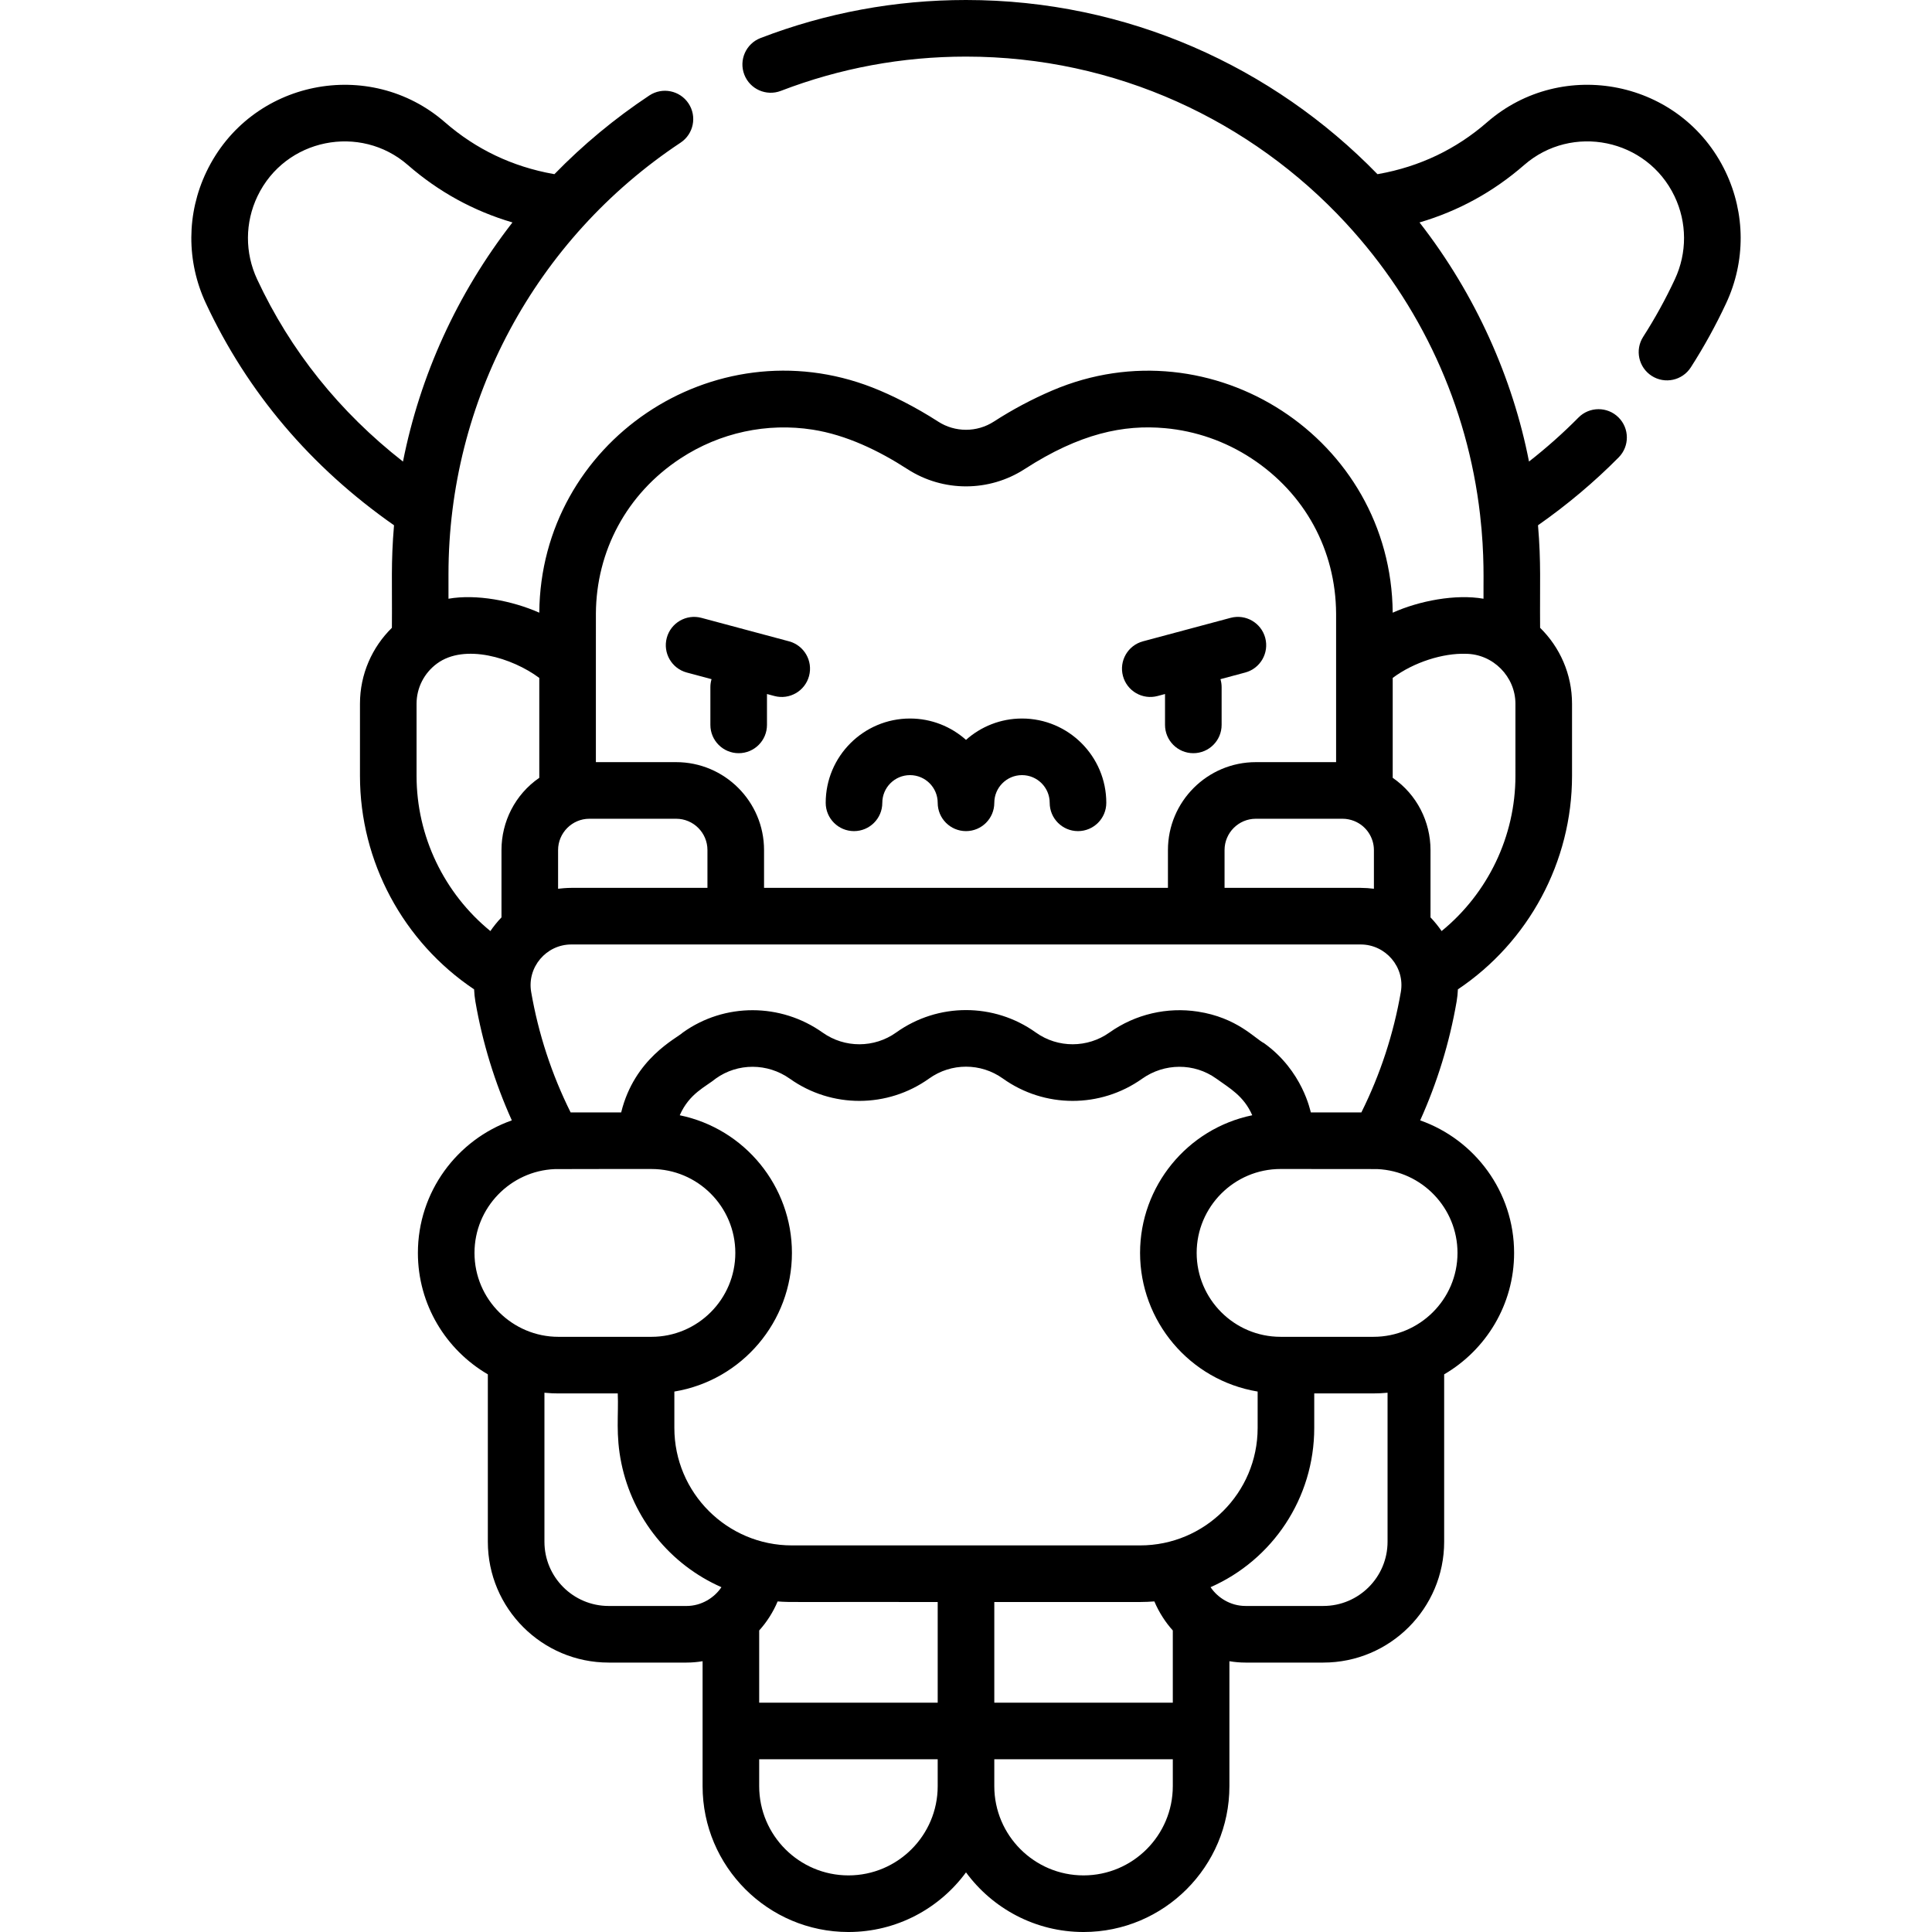 <svg id="Capa_1" enable-background="new 0 0 512 512" height="512" viewBox="0 0 512 512" width="512" xmlns="http://www.w3.org/2000/svg"><g><g><path d="m182.006 178.227 6.56 1.758c-.198.672-.309 1.382-.309 2.119v10c0 4.142 3.358 7.5 7.5 7.5s7.5-3.358 7.5-7.5v-8.182l1.964.526c3.998 1.069 8.112-1.298 9.186-5.304 1.072-4.001-1.303-8.113-5.304-9.186l-23.215-6.22c-3.997-1.072-8.113 1.302-9.186 5.303-1.071 4.001 1.303 8.114 5.304 9.186z"/><path d="m306.779 184.448 1.964-.526v8.182c0 4.142 3.358 7.5 7.5 7.5s7.5-3.358 7.5-7.5v-10c0-.736-.111-1.446-.309-2.119l6.56-1.758c4.001-1.072 6.375-5.185 5.304-9.186-1.072-4.001-5.186-6.375-9.186-5.303l-23.215 6.22c-4.001 1.072-6.375 5.185-5.304 9.186 1.073 4.003 5.184 6.374 9.186 5.304z"/><path d="m226.32 220.255c4.142 0 7.5-3.358 7.5-7.5 0-4.047 3.293-7.34 7.34-7.34s7.34 3.292 7.34 7.34c0 4.142 3.358 7.5 7.5 7.5s7.5-3.358 7.5-7.5c0-4.047 3.292-7.34 7.34-7.34s7.34 3.292 7.34 7.34c0 4.142 3.358 7.5 7.5 7.5s7.5-3.358 7.5-7.5c0-12.318-10.021-22.34-22.34-22.34-5.692 0-10.891 2.143-14.84 5.661-3.949-3.518-9.148-5.661-14.84-5.661-12.318 0-22.34 10.021-22.34 22.34 0 4.142 3.357 7.5 7.5 7.5z"/><path d="m457.307 45.549c-11.646-24.372-43.232-30.579-63.239-13.132-8.193 7.143-17.856 11.749-28.724 13.691-.1.016-.207.028-.308.044-27.661-28.447-66.317-46.152-109.036-46.152-18.73 0-37.048 3.391-54.444 10.079-3.866 1.486-5.795 5.826-4.309 9.692s5.826 5.795 9.692 4.309c15.672-6.025 32.178-9.08 49.061-9.08 39.75 0 75.599 17.005 100.67 44.115.012.014.022.03.034.043 19.83 21.458 32.211 48.366 35.528 77.214v.003c1.263 10.975.837 18.229.912 22.294-7.408-1.297-17.029.549-24.065 3.699-.371-46.185-47.915-76.909-90.145-58.917-5.377 2.292-10.611 5.075-15.557 8.273-4.482 2.898-10.275 2.898-14.759 0-5.98-3.868-12.393-7.076-17.437-9.04-42.118-16.418-87.928 14.504-88.264 59.684-7.162-3.183-16.694-4.996-24.065-3.699v-6.525c0-45.857 22.926-88.729 61.51-114.341 3.451-2.291 4.392-6.945 2.101-10.396s-6.946-4.391-10.396-2.101c-9.207 6.111-17.609 13.113-25.133 20.841-.092-.014-.189-.026-.281-.04-10.867-1.942-20.531-6.549-28.723-13.691-19.995-17.436-51.585-11.251-63.237 13.133-5.268 11.023-5.322 23.706-.148 34.796 11.022 23.626 27.793 43.403 49.873 58.856-.854 10.046-.46 15.348-.563 27.171-5.217 5.126-8.46 12.254-8.46 20.128v19.123c0 22.731 11.48 43.995 30.245 56.563.048 1.082.157 2.166.344 3.248 1.884 10.889 5.129 21.434 9.654 31.475-14.482 5.105-24.892 18.918-24.892 35.125 0 13.718 7.462 25.719 18.536 32.18v44.366c0 17.655 14.363 32.018 32.018 32.018h20.632c1.449 0 2.871-.128 4.261-.36v18.489 14.625c0 21.311 17.342 38.648 38.659 38.648 12.769 0 24.107-6.229 31.148-15.803 7.041 9.575 18.379 15.803 31.148 15.803 21.316 0 38.658-17.337 38.658-38.648v-14.625-18.489c1.39.232 2.813.36 4.262.36h20.632c17.655 0 32.018-14.363 32.018-32.018v-44.366c11.073-6.46 18.536-18.461 18.536-32.18 0-16.207-10.41-30.02-24.892-35.125 4.525-10.042 7.771-20.587 9.654-31.475.187-1.082.296-2.166.344-3.247 18.765-12.569 30.245-33.833 30.245-56.564v-19.123c0-7.874-3.243-15.002-8.46-20.128-.1-11.701.288-17.202-.556-27.171 7.753-5.434 14.932-11.47 21.38-17.993 2.912-2.946 2.884-7.694-.062-10.606-2.947-2.913-7.695-2.884-10.606.062-4.056 4.104-8.438 7.999-13.098 11.649-4.293-22.003-14.089-44.214-29.015-63.364 10.283-3.016 19.583-8.117 27.737-15.226 12.629-11.013 32.531-7.015 39.847 8.294 3.327 6.962 3.359 14.976.088 21.987-2.444 5.239-5.269 10.369-8.398 15.246-2.237 3.486-1.224 8.125 2.262 10.362 3.487 2.237 8.126 1.224 10.363-2.263 3.49-5.439 6.642-11.16 9.367-17.004 5.175-11.09 5.121-23.772-.147-34.796zm-350.513 76.772c-16.847-13.172-29.823-29.382-38.656-48.317-3.271-7.011-3.238-15.024.088-21.986 7.347-15.373 27.275-19.258 39.848-8.294 8.152 7.108 17.452 12.209 27.732 15.225-14.735 18.962-24.501 40.62-29.012 63.372zm264.442 140.557c-1.922 11.113-5.435 21.83-10.455 31.919h-13.398c-.13-.292-2.126-10.988-12.385-18.335-2.462-1.249-7.143-6.78-17.602-8.382-8.031-1.226-16.455.632-23.415 5.574-5.726 4.063-13.587 4.184-19.485-.036-11.063-7.915-25.929-7.914-36.991 0-5.781 4.135-13.633 4.189-19.485.036-11.135-7.906-26.021-7.92-37.041-.036-1.714 1.6-12.83 6.835-16.346 21.123-.004.015-.008.029-.012.044-.001.004-.002.008-.003.012h-13.398c-5.021-10.088-8.532-20.805-10.455-31.919-1.126-6.514 3.963-12.584 10.652-12.584h209.168c6.643 0 11.786 6.016 10.651 12.584zm-69.107 69.157c0 18.012 13.054 33.731 31.16 36.742v9.635c0 17.253-14.035 31.137-31.137 31.137-11.169 0-81.061 0-92.304 0-17.149 0-31.137-13.942-31.137-31.137v-9.635c17.95-2.973 31.159-18.574 31.159-36.742 0-17.621-12.461-32.924-29.733-36.478.002-.003.003-.007.005-.011 2.568-5.821 6.852-7.499 9.564-9.729 5.803-4.152 13.689-4.15 19.629.067 11.048 7.845 25.876 7.817 36.896-.067 5.843-4.18 13.693-4.179 19.536 0 11.021 7.884 25.848 7.911 36.896.066 5.921-4.203 13.812-4.229 19.629-.067 3.626 2.608 7.312 4.613 9.564 9.729.002.004.003.008.005.011-17.214 3.545-29.732 18.807-29.732 36.479zm8.677 100.055v19.137h-47.306v-26.678h38.652c1.196 0 2.724-.069 3.768-.155 1.185 2.844 2.995 5.622 4.886 7.696zm-109.613 0c2.011-2.206 3.751-4.959 4.887-7.696 3.562.292 4.35.092 42.42.155v26.678h-47.307zm-43.274-269.483c.091-16.517 8.105-31.719 22.406-41.113 10.499-6.896 22.977-9.512 35.033-7.631 8.907 1.392 17.518 5.544 25.118 10.458 9.483 6.132 21.675 6.062 31.049 0 14.666-9.483 26.266-11.842 37.226-10.849 8.047.729 15.926 3.424 22.925 8.021 14.146 9.292 22.313 24.277 22.405 41.127l.002 39.356h-21.27c-12.845 0-23.295 10.45-23.295 23.294v10.022h-107.037v-10.022c0-12.845-10.45-23.294-23.294-23.294h-21.27v-25.85zm202.665 72.687h-36.065v-10.022c0-4.573 3.721-8.294 8.295-8.294h22.993c1.042 0 2.099.218 3.029.584h.001c3.265 1.29 5.264 4.423 5.264 7.71v10.258c-1.024-.138-2.396-.236-3.517-.236zm-209.168 0c-1.23 0-2.839.144-3.517.235v-10.258c0-4.53 3.702-8.294 8.294-8.294h22.993c4.574 0 8.294 3.721 8.294 8.294v10.022zm-41.022-29.67v-19.123c0-4.211 2.002-8.135 5.41-10.646 7.325-5.399 19.953-1.537 27.112 3.802v26.473c-6.461 4.45-10.018 11.692-10.018 19.142v17.848c-1.067 1.091-2.224 2.557-2.942 3.624-12.233-9.99-19.562-25.089-19.562-41.12zm36.618 104.2c.71-.031 25.521-.026 25.621-.026 12.262 0 22.237 9.976 22.237 22.238s-9.976 22.237-22.237 22.237c-2.888 0-18.51 0-24.65 0-12.116 0-22.237-9.855-22.237-22.237 0-12.008 9.551-21.738 21.266-22.212zm14.288 115.775c-9.384 0-17.018-7.634-17.018-17.018v-39.49c1.422.141 2.725.182 3.702.182h15.728c.25 5.671-.607 10.922.963 18.531 3.004 14.555 12.863 26.811 26.511 32.818-1.865 2.789-5.279 4.978-9.254 4.978h-20.632zm63.552 71.401c-13.045 0-23.659-10.608-23.659-23.648v-7.125h47.307v7.125c0 13.04-10.609 23.648-23.648 23.648zm85.954-23.648c0 13.04-10.613 23.648-23.658 23.648-13.04 0-23.648-10.608-23.648-23.648v-7.125h47.307v7.125zm56.912-104.262v39.49c0 9.384-7.634 17.018-17.018 17.018h-20.632c-3.996 0-7.397-2.2-9.254-4.978 16.409-7.224 27.475-23.585 27.475-42.209v-9.14h15.728c1.167.001 2.43-.056 3.701-.181zm18.536-37.055c0 12.422-10.163 22.237-22.237 22.237-3.909 0-19.159 0-24.649 0-12.3 0-22.238-10.012-22.238-22.237 0-12.231 9.945-22.238 22.238-22.238.189 0 27.512.019 25.644.025 11.801.523 21.242 10.285 21.242 22.213zm15.352-126.411c0 16.031-7.329 31.13-19.563 41.12-.738-1.093-1.892-2.543-2.942-3.624v-17.848c0-7.456-3.559-14.694-10.018-19.142v-26.472c5.629-4.214 13.409-6.587 19.299-6.391 7.318.009 13.223 6.094 13.223 13.234z"/></g></g></svg>